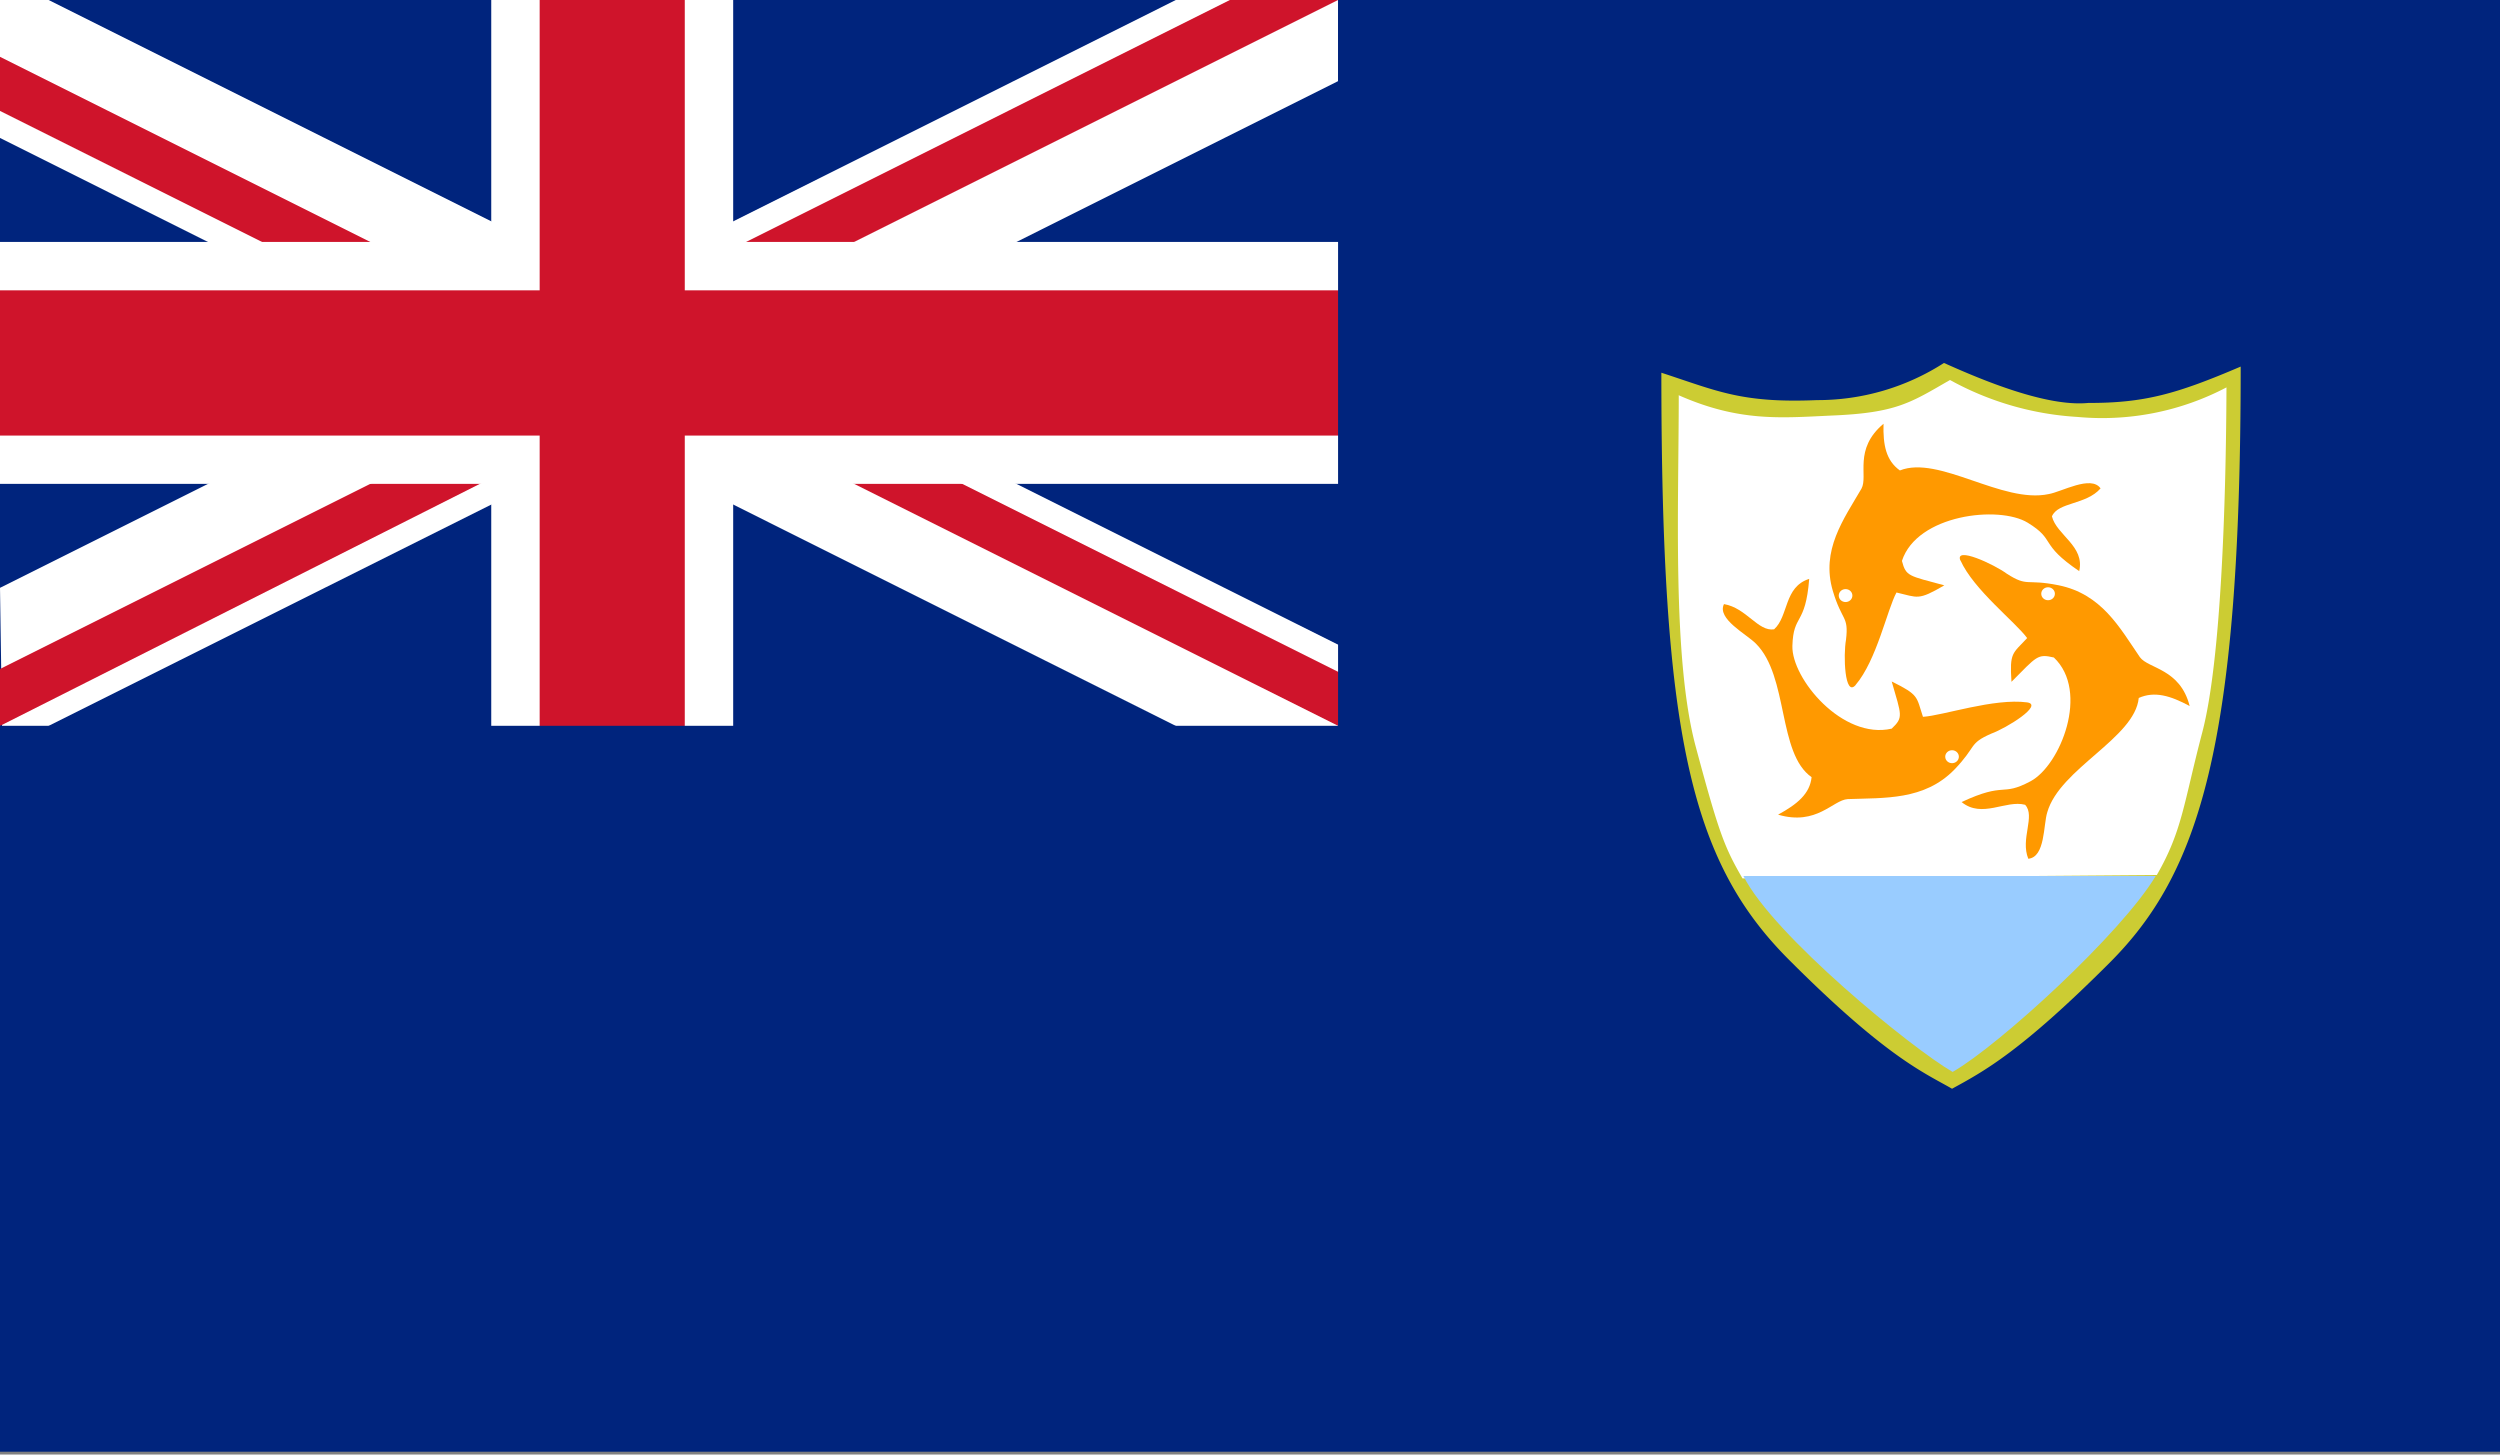 <svg id="Layer_1" data-name="Layer 1" xmlns="http://www.w3.org/2000/svg" xmlns:xlink="http://www.w3.org/1999/xlink" viewBox="0 0 220 128"><rect x="0" y="0" width="220" height="128" fill="#808080" stroke="none"/><defs><style>.cls-1{fill:none;}.cls-2{fill:#00247d;}.cls-3{fill:#fff;}.cls-4{clip-path:url(#clip-path);}.cls-5{fill:#cf142b;}.cls-6{fill:#cc3;}.cls-7{fill:#9cf;}.cls-8{fill:#f90;}</style><clipPath id="clip-path"><path class="cls-1" d="M0,5V31.94H139V63.87H117.75ZM117.75,0H53.87V74.52H0V58.87Z"/></clipPath></defs><title>Flag_rect_Anguilla</title><rect class="cls-2" width="220" height="127.75"/><polygon class="cls-3" points="114.89 69.59 53.88 39.08 0.21 65.91 0 51.73 39.59 31.94 0 12.14 0 0 4.28 0 53.88 24.8 103.47 0 117.75 0 117.75 7.14 68.16 31.94 120.61 58.16 114.89 69.59"/><g class="cls-4"><path d="M-10,0,117.75,63.87m0-63.87L-10,63.87"/><polygon class="cls-5" points="115.85 67.68 53.88 36.7 0 63.88 0 54.11 44.35 31.94 -11.9 3.81 -8.1 -3.81 53.88 27.18 115.85 -3.81 119.65 3.81 63.4 31.94 119.65 60.07 115.85 67.68"/></g><polygon class="cls-3" points="64.52 74.52 43.23 74.52 43.23 42.58 0 42.58 0 21.29 43.23 21.29 43.23 0 64.52 0 64.52 21.29 139.04 21.29 139.04 42.58 64.52 42.58 64.52 74.52"/><polygon class="cls-5" points="60.26 74.52 47.49 74.52 47.49 38.33 0 38.33 0 25.55 47.49 25.55 47.49 0 60.26 0 60.26 25.55 139.04 25.55 139.04 38.33 60.26 38.33 60.26 74.52"/><path class="cls-2" d="M0,63.87H117.75V0h42.58V85.17H0Z"/><path class="cls-6" d="M146.2,32.8c0,31.69,2.53,42.94,11.2,51.63s12,10,14.38,11.38c2.79-1.53,6-3.22,13.86-11.08s11.54-19,11.54-52.47c-5.66,2.42-8.48,3.21-13.42,3.2-3.66.36-9.31-2-12.69-3.52a20.54,20.54,0,0,1-11.17,3.27c-6.65.28-8.76-.8-13.7-2.41Z"/><path class="cls-3" d="M147.73,34.8c0,9.8-.58,23.16,1.49,30.89s2.56,8.9,4.12,11.61L189.8,77c2.25-3.9,2.36-6.31,4-12.55s2.09-20.05,2.13-30.36a23.51,23.51,0,0,1-13.12,2.6,26.4,26.4,0,0,1-11.21-3.25c-3.48,2-4.7,2.9-10.45,3.13-4.49.21-8.12.56-13.45-1.8Z"/><path class="cls-7" d="M153.42,77.09c2.6,5.2,14.83,15.18,18.41,17.24C175.91,92,186.7,82.12,189.7,77.09Z"/><path class="cls-8" d="M172.52,49.31c1.16,2.59,4.85,5.44,5.87,6.84-1.3,1.4-1.55,1.25-1.38,3.85,2.24-2.25,2.28-2.48,3.73-2.14,3.17,3,.57,9.49-2.05,10.89s-2.14,0-6.07,1.83c1.8,1.47,3.89-.21,5.59.24.93,1-.44,3,.28,4.75,1.5-.14,1.32-3,1.67-4.09,1.1-3.85,7.71-6.53,8.05-10.06,1.39-.62,2.79-.2,4.48.71-.84-3.31-3.63-3.27-4.38-4.3-1.78-2.6-3.36-5.56-7.17-6.33-2.89-.58-2.67.18-4.52-1-1.15-.85-4.66-2.47-4.1-1.16Z"/><path class="cls-8" d="M163.29,60.28c1.86-2.18,2.78-6.63,3.6-8.14,1.9.44,1.88.73,4.21-.63-3.13-.85-3.37-.77-3.73-2.15,1.32-4.08,8.54-4.91,11.07-3.36s.95,1.83,4.53,4.26c.52-2.2-2-3.18-2.4-4.82.54-1.27,3-1,4.28-2.46-.83-1.2-3.43.31-4.57.5-4.08.87-9.66-3.45-13.09-2.08-1.23-.88-1.49-2.26-1.44-4.11-2.67,2.25-1.33,4.59-1.94,5.71-1.58,2.71-3.58,5.42-2.52,9,.81,2.71,1.41,2.17,1.16,4.29-.25,1.38-.12,5.08.84,4Z"/><path class="cls-8" d="M178.39,61.81c-2.92-.39-7.39,1.16-9.17,1.27-.59-1.78-.32-1.91-2.75-3.11.86,3,1.05,3.15,0,4.15-4.34,1-8.82-4.42-8.74-7.28s1.15-1.73,1.48-5.9c-2.24.71-1.8,3.28-3.09,4.44-1.41.22-2.43-1.88-4.41-2.22-.65,1.3,2,2.65,2.81,3.48,2.89,2.88,1.9,9.66,4.9,11.75-.15,1.46-1.26,2.38-2.95,3.3,3.41,1,4.82-1.29,6.13-1.37,3.25-.12,6.73.12,9.38-2.59,2-2.07,1.22-2.28,3.25-3.17,1.37-.5,4.63-2.53,3.16-2.75Z"/><ellipse class="cls-3" cx="180.23" cy="52.25" rx="0.6" ry="0.57"/><ellipse class="cls-3" cx="162.41" cy="52.41" rx="0.6" ry="0.57"/><ellipse class="cls-3" cx="171.78" cy="66.59" rx="0.6" ry="0.57"/></svg>